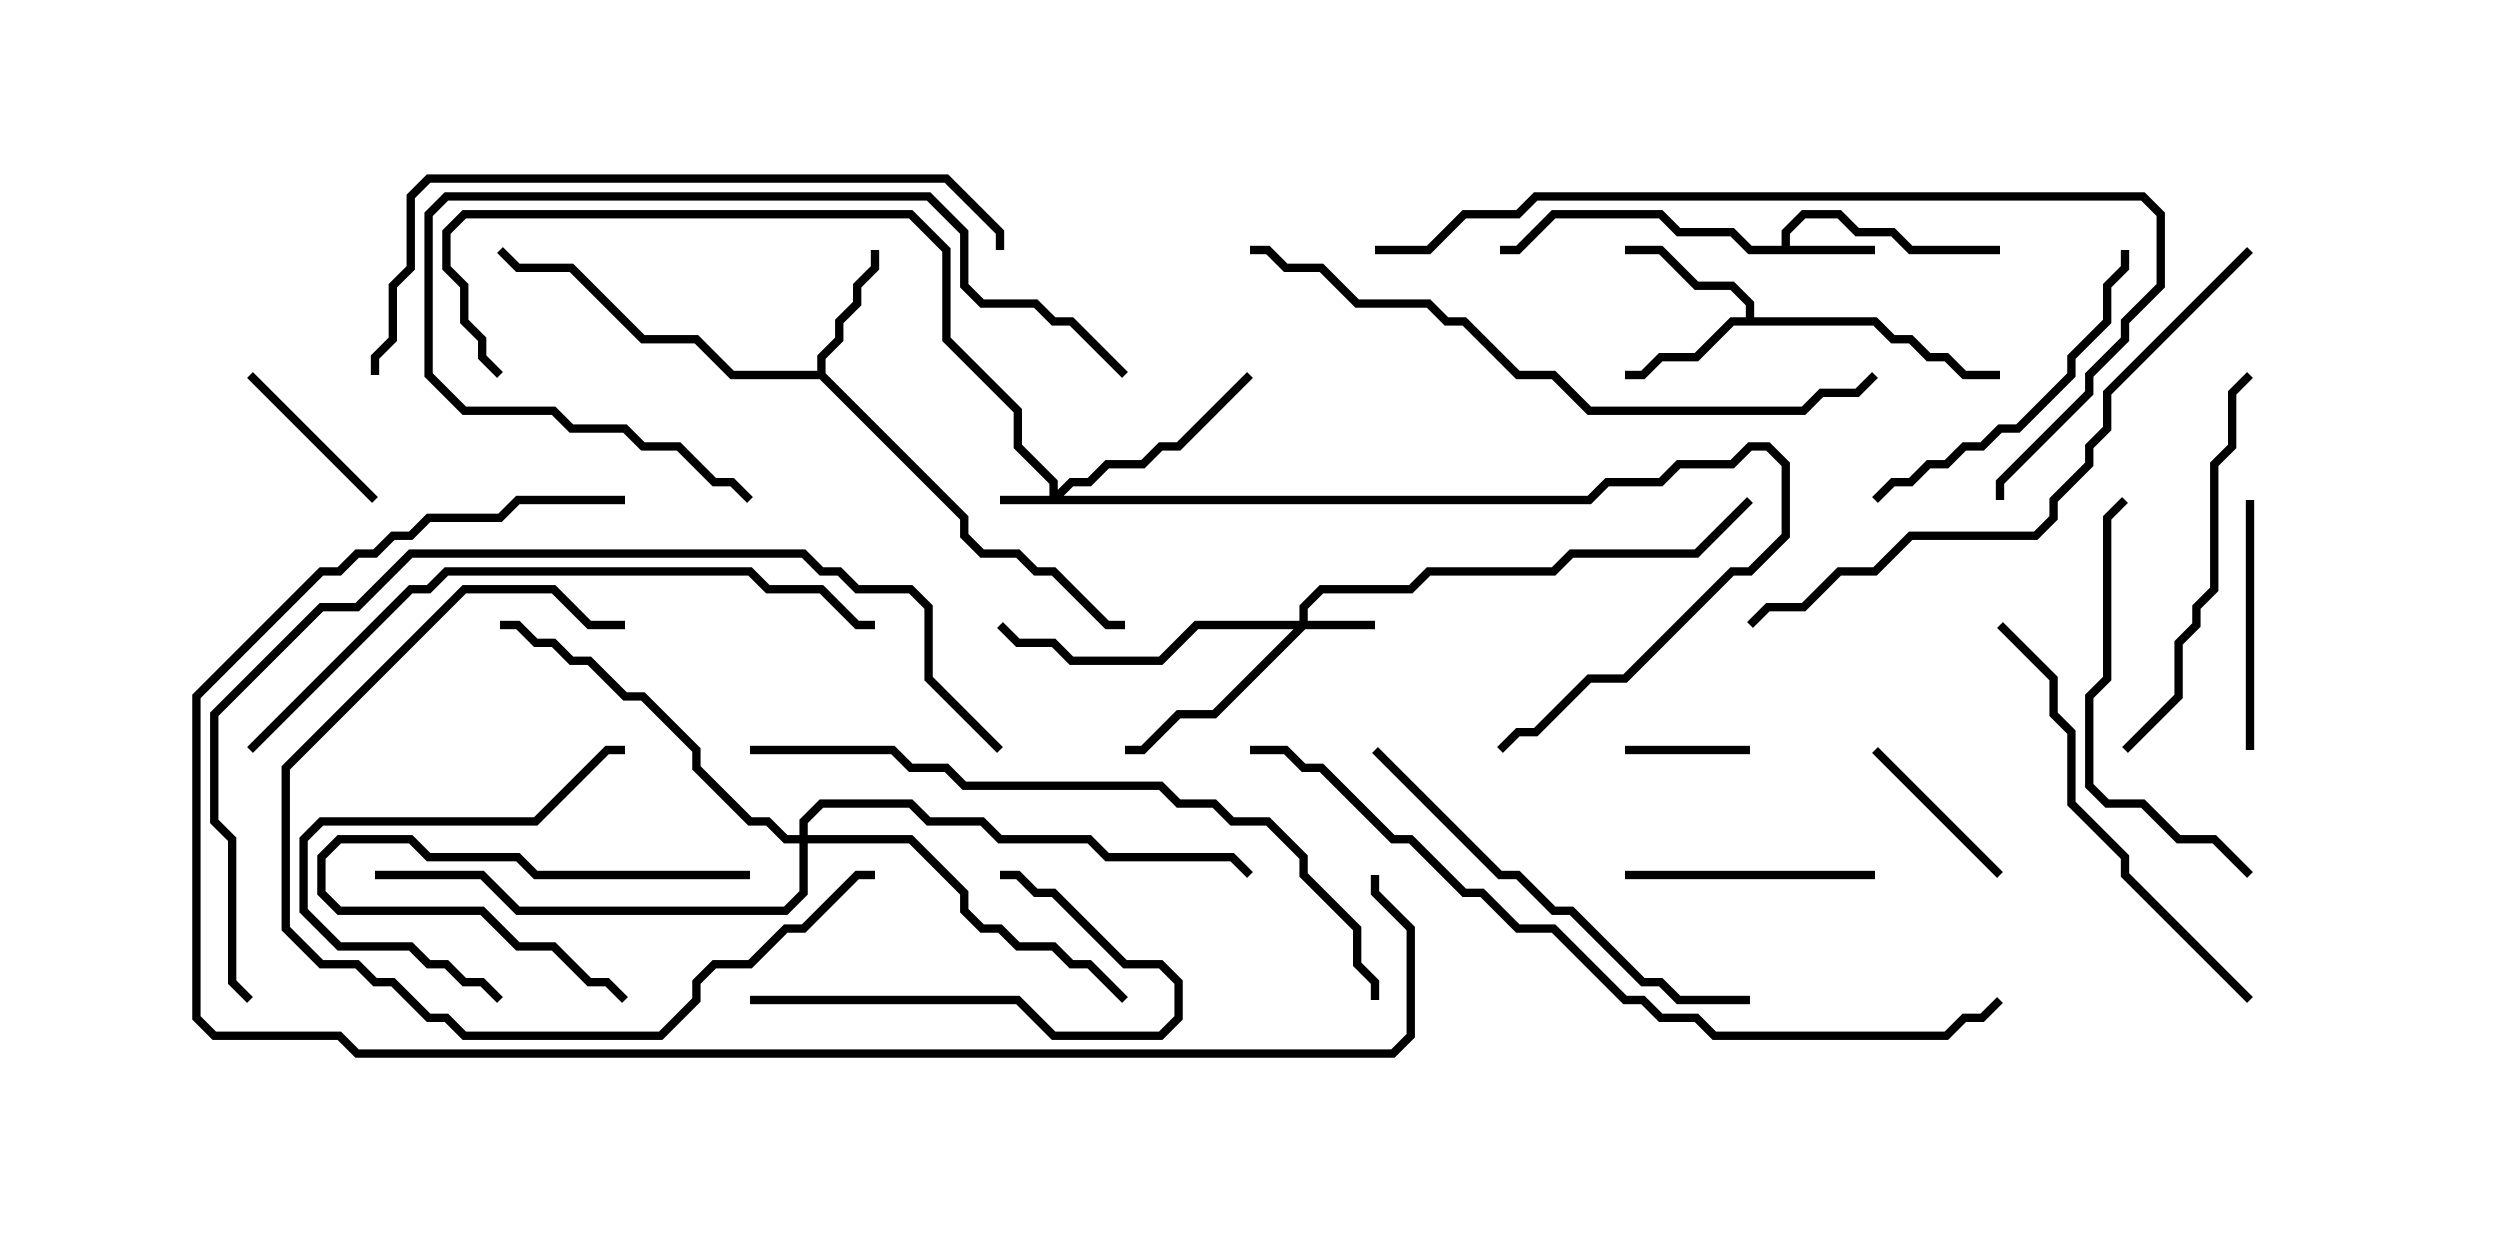 <svg version="1.1" width="30" height="15" xmlns="http://www.w3.org/2000/svg"><path d="M21.379,2.95L21.379,2.765L21.622,2.521L22.092,2.521L22.306,2.736L22.735,2.736L22.949,2.95L24,2.95L24,3.05L22.908,3.05L22.694,2.836L22.265,2.836L22.051,2.621L21.664,2.621L21.479,2.806L21.479,2.95L22.5,2.95L22.5,3.05L20.979,3.05L20.765,2.836L20.122,2.836L19.908,2.621L18.664,2.621L18.235,3.05L18,3.05L18,2.95L18.194,2.95L18.622,2.521L19.949,2.521L20.164,2.736L20.806,2.736L21.021,2.95z" stroke="none"/><path d="M9.807,4.45L9.807,4.265L10.021,4.051L10.021,3.836L10.236,3.622L10.236,3.408L10.45,3.194L10.45,3L10.55,3L10.55,3.235L10.336,3.449L10.336,3.664L10.121,3.878L10.121,4.092L9.907,4.306L9.907,4.479L11.621,6.194L11.621,6.408L11.806,6.593L12.235,6.593L12.449,6.807L12.664,6.807L13.306,7.45L13.5,7.45L13.5,7.55L13.265,7.55L12.622,6.907L12.408,6.907L12.194,6.693L11.765,6.693L11.521,6.449L11.521,6.235L9.836,4.55L8.765,4.55L8.336,4.121L7.694,4.121L6.836,3.264L6.194,3.264L5.965,3.035L6.035,2.965L6.235,3.164L6.878,3.164L7.735,4.021L8.378,4.021L8.806,4.45z" stroke="none"/><path d="M20.95,3.807L20.95,3.664L20.765,3.479L20.336,3.479L19.908,3.05L19.5,3.05L19.5,2.95L19.949,2.95L20.378,3.379L20.806,3.379L21.05,3.622L21.05,3.807L22.521,3.807L22.735,4.021L22.949,4.021L23.164,4.236L23.378,4.236L23.592,4.45L24,4.45L24,4.55L23.551,4.55L23.336,4.336L23.122,4.336L22.908,4.121L22.694,4.121L22.479,3.907L20.806,3.907L20.378,4.336L19.949,4.336L19.735,4.55L19.5,4.55L19.5,4.45L19.694,4.45L19.908,4.236L20.336,4.236L20.765,3.807z" stroke="none"/><path d="M12.593,5.95L12.593,5.806L12.164,5.378L12.164,4.949L11.307,4.092L11.307,3.021L10.908,2.621L5.592,2.621L5.407,2.806L5.407,3.194L5.621,3.408L5.621,3.836L5.836,4.051L5.836,4.265L6.035,4.465L5.965,4.535L5.736,4.306L5.736,4.092L5.521,3.878L5.521,3.449L5.307,3.235L5.307,2.765L5.551,2.521L10.949,2.521L11.407,2.979L11.407,4.051L12.264,4.908L12.264,5.336L12.693,5.765L12.693,5.879L12.836,5.736L13.051,5.736L13.265,5.521L13.694,5.521L13.908,5.307L14.122,5.307L14.965,4.465L15.035,4.535L14.164,5.407L13.949,5.407L13.735,5.621L13.306,5.621L13.092,5.836L12.878,5.836L12.764,5.95L19.051,5.95L19.265,5.736L19.908,5.736L20.122,5.521L20.765,5.521L20.979,5.307L21.235,5.307L21.479,5.551L21.479,6.449L21.021,6.907L20.806,6.907L19.521,8.193L19.092,8.193L18.449,8.836L18.235,8.836L18.035,9.035L17.965,8.965L18.194,8.736L18.408,8.736L19.051,8.093L19.479,8.093L20.765,6.807L20.979,6.807L21.379,6.408L21.379,5.592L21.194,5.407L21.021,5.407L20.806,5.621L20.164,5.621L19.949,5.836L19.306,5.836L19.092,6.05L12,6.05L12,5.95z" stroke="none"/><path d="M15.593,7.45L15.593,7.265L15.836,7.021L16.908,7.021L17.122,6.807L18.622,6.807L18.836,6.593L20.336,6.593L20.965,5.965L21.035,6.035L20.378,6.693L18.878,6.693L18.664,6.907L17.164,6.907L16.949,7.121L15.878,7.121L15.693,7.306L15.693,7.45L16.5,7.45L16.5,7.55L15.664,7.55L14.592,8.621L14.164,8.621L13.735,9.05L13.5,9.05L13.5,8.95L13.694,8.95L14.122,8.521L14.551,8.521L15.522,7.55L14.378,7.55L13.949,7.979L12.836,7.979L12.622,7.764L12.194,7.764L11.965,7.535L12.035,7.465L12.235,7.664L12.664,7.664L12.878,7.879L13.908,7.879L14.336,7.45z" stroke="none"/><path d="M9.593,10.021L9.593,9.836L9.836,9.593L10.949,9.593L11.164,9.807L11.806,9.807L12.021,10.021L13.092,10.021L13.306,10.236L14.806,10.236L15.035,10.465L14.965,10.535L14.765,10.336L13.265,10.336L13.051,10.121L11.979,10.121L11.765,9.907L11.122,9.907L10.908,9.693L9.878,9.693L9.693,9.878L9.693,10.021L10.949,10.021L11.621,10.694L11.621,10.908L11.806,11.093L12.021,11.093L12.235,11.307L12.664,11.307L12.878,11.521L13.092,11.521L13.535,11.965L13.465,12.035L13.051,11.621L12.836,11.621L12.622,11.407L12.194,11.407L11.979,11.193L11.765,11.193L11.521,10.949L11.521,10.735L10.908,10.121L9.693,10.121L9.693,10.735L9.449,10.979L6.194,10.979L5.765,10.55L4.5,10.55L4.5,10.45L5.806,10.45L6.235,10.879L9.408,10.879L9.593,10.694L9.593,10.121L9.408,10.121L9.194,9.907L8.979,9.907L8.307,9.235L8.307,9.021L7.694,8.407L7.479,8.407L7.051,7.979L6.836,7.979L6.622,7.764L6.408,7.764L6.194,7.55L6,7.55L6,7.45L6.235,7.45L6.449,7.664L6.664,7.664L6.878,7.879L7.092,7.879L7.521,8.307L7.735,8.307L8.407,8.979L8.407,9.194L9.021,9.807L9.235,9.807L9.449,10.021z" stroke="none"/><path d="M21,8.95L21,9.05L19.5,9.05L19.5,8.95z" stroke="none"/><path d="M9,10.45L9,10.55L6.408,10.55L6.194,10.336L5.122,10.336L4.908,10.121L4.092,10.121L3.907,10.306L3.907,10.694L4.092,10.879L5.806,10.879L6.235,11.307L6.664,11.307L7.092,11.736L7.306,11.736L7.535,11.965L7.465,12.035L7.265,11.836L7.051,11.836L6.622,11.407L6.194,11.407L5.765,10.979L4.051,10.979L3.807,10.735L3.807,10.265L4.051,10.021L4.949,10.021L5.164,10.236L6.235,10.236L6.449,10.45z" stroke="none"/><path d="M24.035,10.465L23.965,10.535L22.465,9.035L22.535,8.965z" stroke="none"/><path d="M4.535,5.965L4.465,6.035L2.965,4.535L3.035,4.465z" stroke="none"/><path d="M27.05,9L26.95,9L26.95,6L27.05,6z" stroke="none"/><path d="M19.5,10.55L19.5,10.45L22.5,10.45L22.5,10.55z" stroke="none"/><path d="M6.035,11.965L5.965,12.035L5.765,11.836L5.551,11.836L5.336,11.621L5.122,11.621L4.908,11.407L4.051,11.407L3.593,10.949L3.593,10.051L3.836,9.807L6.408,9.807L7.265,8.95L7.5,8.95L7.5,9.05L7.306,9.05L6.449,9.907L3.878,9.907L3.693,10.092L3.693,10.908L4.092,11.307L4.949,11.307L5.164,11.521L5.378,11.521L5.592,11.736L5.806,11.736z" stroke="none"/><path d="M9,12.05L9,11.95L12.235,11.95L12.664,12.379L13.908,12.379L14.093,12.194L14.093,11.806L13.908,11.621L13.479,11.621L12.622,10.764L12.408,10.764L12.194,10.55L12,10.55L12,10.45L12.235,10.45L12.449,10.664L12.664,10.664L13.521,11.521L13.949,11.521L14.193,11.765L14.193,12.235L13.949,12.479L12.622,12.479L12.194,12.05z" stroke="none"/><path d="M7.5,7.45L7.5,7.55L7.051,7.55L6.622,7.121L5.592,7.121L3.479,9.235L3.479,11.122L3.878,11.521L4.306,11.521L4.521,11.736L4.735,11.736L5.164,12.164L5.378,12.164L5.592,12.379L7.908,12.379L8.307,11.979L8.307,11.765L8.551,11.521L8.979,11.521L9.408,11.093L9.622,11.093L10.265,10.45L10.5,10.45L10.5,10.55L10.306,10.55L9.664,11.193L9.449,11.193L9.021,11.621L8.592,11.621L8.407,11.806L8.407,12.021L7.949,12.479L5.551,12.479L5.336,12.264L5.122,12.264L4.694,11.836L4.479,11.836L4.265,11.621L3.836,11.621L3.379,11.164L3.379,9.194L5.551,7.021L6.664,7.021L7.092,7.45z" stroke="none"/><path d="M25.45,3L25.55,3L25.55,3.235L25.336,3.449L25.336,3.878L24.907,4.306L24.907,4.521L24.235,5.193L24.021,5.193L23.806,5.407L23.592,5.407L23.378,5.621L23.164,5.621L22.949,5.836L22.735,5.836L22.535,6.035L22.465,5.965L22.694,5.736L22.908,5.736L23.122,5.521L23.336,5.521L23.551,5.307L23.765,5.307L23.979,5.093L24.194,5.093L24.807,4.479L24.807,4.265L25.236,3.836L25.236,3.408L25.45,3.194z" stroke="none"/><path d="M26.965,4.465L27.035,4.535L26.836,4.735L26.836,5.378L26.621,5.592L26.621,7.092L26.407,7.306L26.407,7.521L26.193,7.735L26.193,8.378L25.535,9.035L25.465,8.965L26.093,8.336L26.093,7.694L26.307,7.479L26.307,7.265L26.521,7.051L26.521,5.551L26.736,5.336L26.736,4.694z" stroke="none"/><path d="M27.035,10.465L26.965,10.535L26.551,10.121L26.122,10.121L25.694,9.693L25.265,9.693L25.021,9.449L25.021,8.336L25.236,8.122L25.236,6.194L25.465,5.965L25.535,6.035L25.336,6.235L25.336,8.164L25.121,8.378L25.121,9.408L25.306,9.593L25.735,9.593L26.164,10.021L26.592,10.021z" stroke="none"/><path d="M13.535,4.465L13.465,4.535L12.836,3.907L12.622,3.907L12.408,3.693L11.765,3.693L11.521,3.449L11.521,2.806L11.122,2.407L5.378,2.407L5.193,2.592L5.193,4.479L5.592,4.879L6.664,4.879L6.878,5.093L7.521,5.093L7.735,5.307L8.164,5.307L8.592,5.736L8.806,5.736L9.035,5.965L8.965,6.035L8.765,5.836L8.551,5.836L8.122,5.407L7.694,5.407L7.479,5.193L6.836,5.193L6.622,4.979L5.551,4.979L5.093,4.521L5.093,2.551L5.336,2.307L11.164,2.307L11.621,2.765L11.621,3.408L11.806,3.593L12.449,3.593L12.664,3.807L12.878,3.807z" stroke="none"/><path d="M27.035,11.965L26.965,12.035L25.45,10.521L25.45,10.306L24.807,9.664L24.807,8.806L24.593,8.592L24.593,8.164L23.965,7.535L24.035,7.465L24.693,8.122L24.693,8.551L24.907,8.765L24.907,9.622L25.55,10.265L25.55,10.479z" stroke="none"/><path d="M16.465,9.035L16.535,8.965L18.021,10.45L18.235,10.45L18.664,10.879L18.878,10.879L19.735,11.736L19.949,11.736L20.164,11.95L21,11.95L21,12.05L20.122,12.05L19.908,11.836L19.694,11.836L18.836,10.979L18.622,10.979L18.194,10.55L17.979,10.55z" stroke="none"/><path d="M26.965,2.965L27.035,3.035L25.336,4.735L25.336,5.164L25.121,5.378L25.121,5.592L24.693,6.021L24.693,6.235L24.449,6.479L22.949,6.479L22.521,6.907L22.092,6.907L21.664,7.336L21.235,7.336L21.035,7.535L20.965,7.465L21.194,7.236L21.622,7.236L22.051,6.807L22.479,6.807L22.908,6.379L24.408,6.379L24.593,6.194L24.593,5.979L25.021,5.551L25.021,5.336L25.236,5.122L25.236,4.694z" stroke="none"/><path d="M15,3.05L15,2.95L15.235,2.95L15.449,3.164L15.878,3.164L16.306,3.593L17.164,3.593L17.378,3.807L17.592,3.807L18.235,4.45L18.664,4.45L19.092,4.879L21.622,4.879L21.836,4.664L22.265,4.664L22.465,4.465L22.535,4.535L22.306,4.764L21.878,4.764L21.664,4.979L19.051,4.979L18.622,4.55L18.194,4.55L17.551,3.907L17.336,3.907L17.122,3.693L16.265,3.693L15.836,3.264L15.408,3.264L15.194,3.05z" stroke="none"/><path d="M12.05,3L11.95,3L11.95,2.806L11.336,2.193L5.164,2.193L4.979,2.378L4.979,3.235L4.764,3.449L4.764,4.092L4.55,4.306L4.55,4.5L4.45,4.5L4.45,4.265L4.664,4.051L4.664,3.408L4.879,3.194L4.879,2.336L5.122,2.093L11.378,2.093L12.05,2.765z" stroke="none"/><path d="M3.035,9.035L2.965,8.965L4.908,7.021L5.122,7.021L5.336,6.807L9.021,6.807L9.235,7.021L9.878,7.021L10.306,7.45L10.5,7.45L10.5,7.55L10.265,7.55L9.836,7.121L9.194,7.121L8.979,6.907L5.378,6.907L5.164,7.121L4.949,7.121z" stroke="none"/><path d="M9,9.05L9,8.95L10.735,8.95L10.949,9.164L11.378,9.164L11.592,9.379L13.949,9.379L14.164,9.593L14.592,9.593L14.806,9.807L15.235,9.807L15.693,10.265L15.693,10.479L16.336,11.122L16.336,11.551L16.55,11.765L16.55,12L16.45,12L16.45,11.806L16.236,11.592L16.236,11.164L15.593,10.521L15.593,10.306L15.194,9.907L14.765,9.907L14.551,9.693L14.122,9.693L13.908,9.479L11.551,9.479L11.336,9.264L10.908,9.264L10.694,9.05z" stroke="none"/><path d="M16.5,3.05L16.5,2.95L17.122,2.95L17.551,2.521L18.194,2.521L18.408,2.307L25.735,2.307L25.979,2.551L25.979,3.449L25.55,3.878L25.55,4.092L25.121,4.521L25.121,4.735L24.05,5.806L24.05,6L23.95,6L23.95,5.765L25.021,4.694L25.021,4.479L25.45,4.051L25.45,3.836L25.879,3.408L25.879,2.592L25.694,2.407L18.449,2.407L18.235,2.621L17.592,2.621L17.164,3.05z" stroke="none"/><path d="M15,9.05L15,8.95L15.449,8.95L15.664,9.164L15.878,9.164L16.735,10.021L16.949,10.021L17.592,10.664L17.806,10.664L18.235,11.093L18.664,11.093L19.521,11.95L19.735,11.95L19.949,12.164L20.378,12.164L20.592,12.379L23.336,12.379L23.551,12.164L23.765,12.164L23.965,11.965L24.035,12.035L23.806,12.264L23.592,12.264L23.378,12.479L20.551,12.479L20.336,12.264L19.908,12.264L19.694,12.05L19.479,12.05L18.622,11.193L18.194,11.193L17.765,10.764L17.551,10.764L16.908,10.121L16.694,10.121L15.836,9.264L15.622,9.264L15.408,9.05z" stroke="none"/><path d="M12.035,8.965L11.965,9.035L11.093,8.164L11.093,7.306L10.908,7.121L10.265,7.121L10.051,6.907L9.836,6.907L9.622,6.693L4.949,6.693L4.306,7.336L3.878,7.336L2.621,8.592L2.621,9.836L2.836,10.051L2.836,11.765L3.035,11.965L2.965,12.035L2.736,11.806L2.736,10.092L2.521,9.878L2.521,8.551L3.836,7.236L4.265,7.236L4.908,6.593L9.664,6.593L9.878,6.807L10.092,6.807L10.306,7.021L10.949,7.021L11.193,7.265L11.193,8.122z" stroke="none"/><path d="M7.5,5.95L7.5,6.05L6.235,6.05L6.021,6.264L5.164,6.264L4.949,6.479L4.735,6.479L4.521,6.693L4.306,6.693L4.092,6.907L3.878,6.907L2.407,8.378L2.407,12.194L2.592,12.379L4.092,12.379L4.306,12.593L16.694,12.593L16.879,12.408L16.879,11.164L16.45,10.735L16.45,10.5L16.55,10.5L16.55,10.694L16.979,11.122L16.979,12.449L16.735,12.693L4.265,12.693L4.051,12.479L2.551,12.479L2.307,12.235L2.307,8.336L3.836,6.807L4.051,6.807L4.265,6.593L4.479,6.593L4.694,6.379L4.908,6.379L5.122,6.164L5.979,6.164L6.194,5.95z" stroke="none"/></svg>
